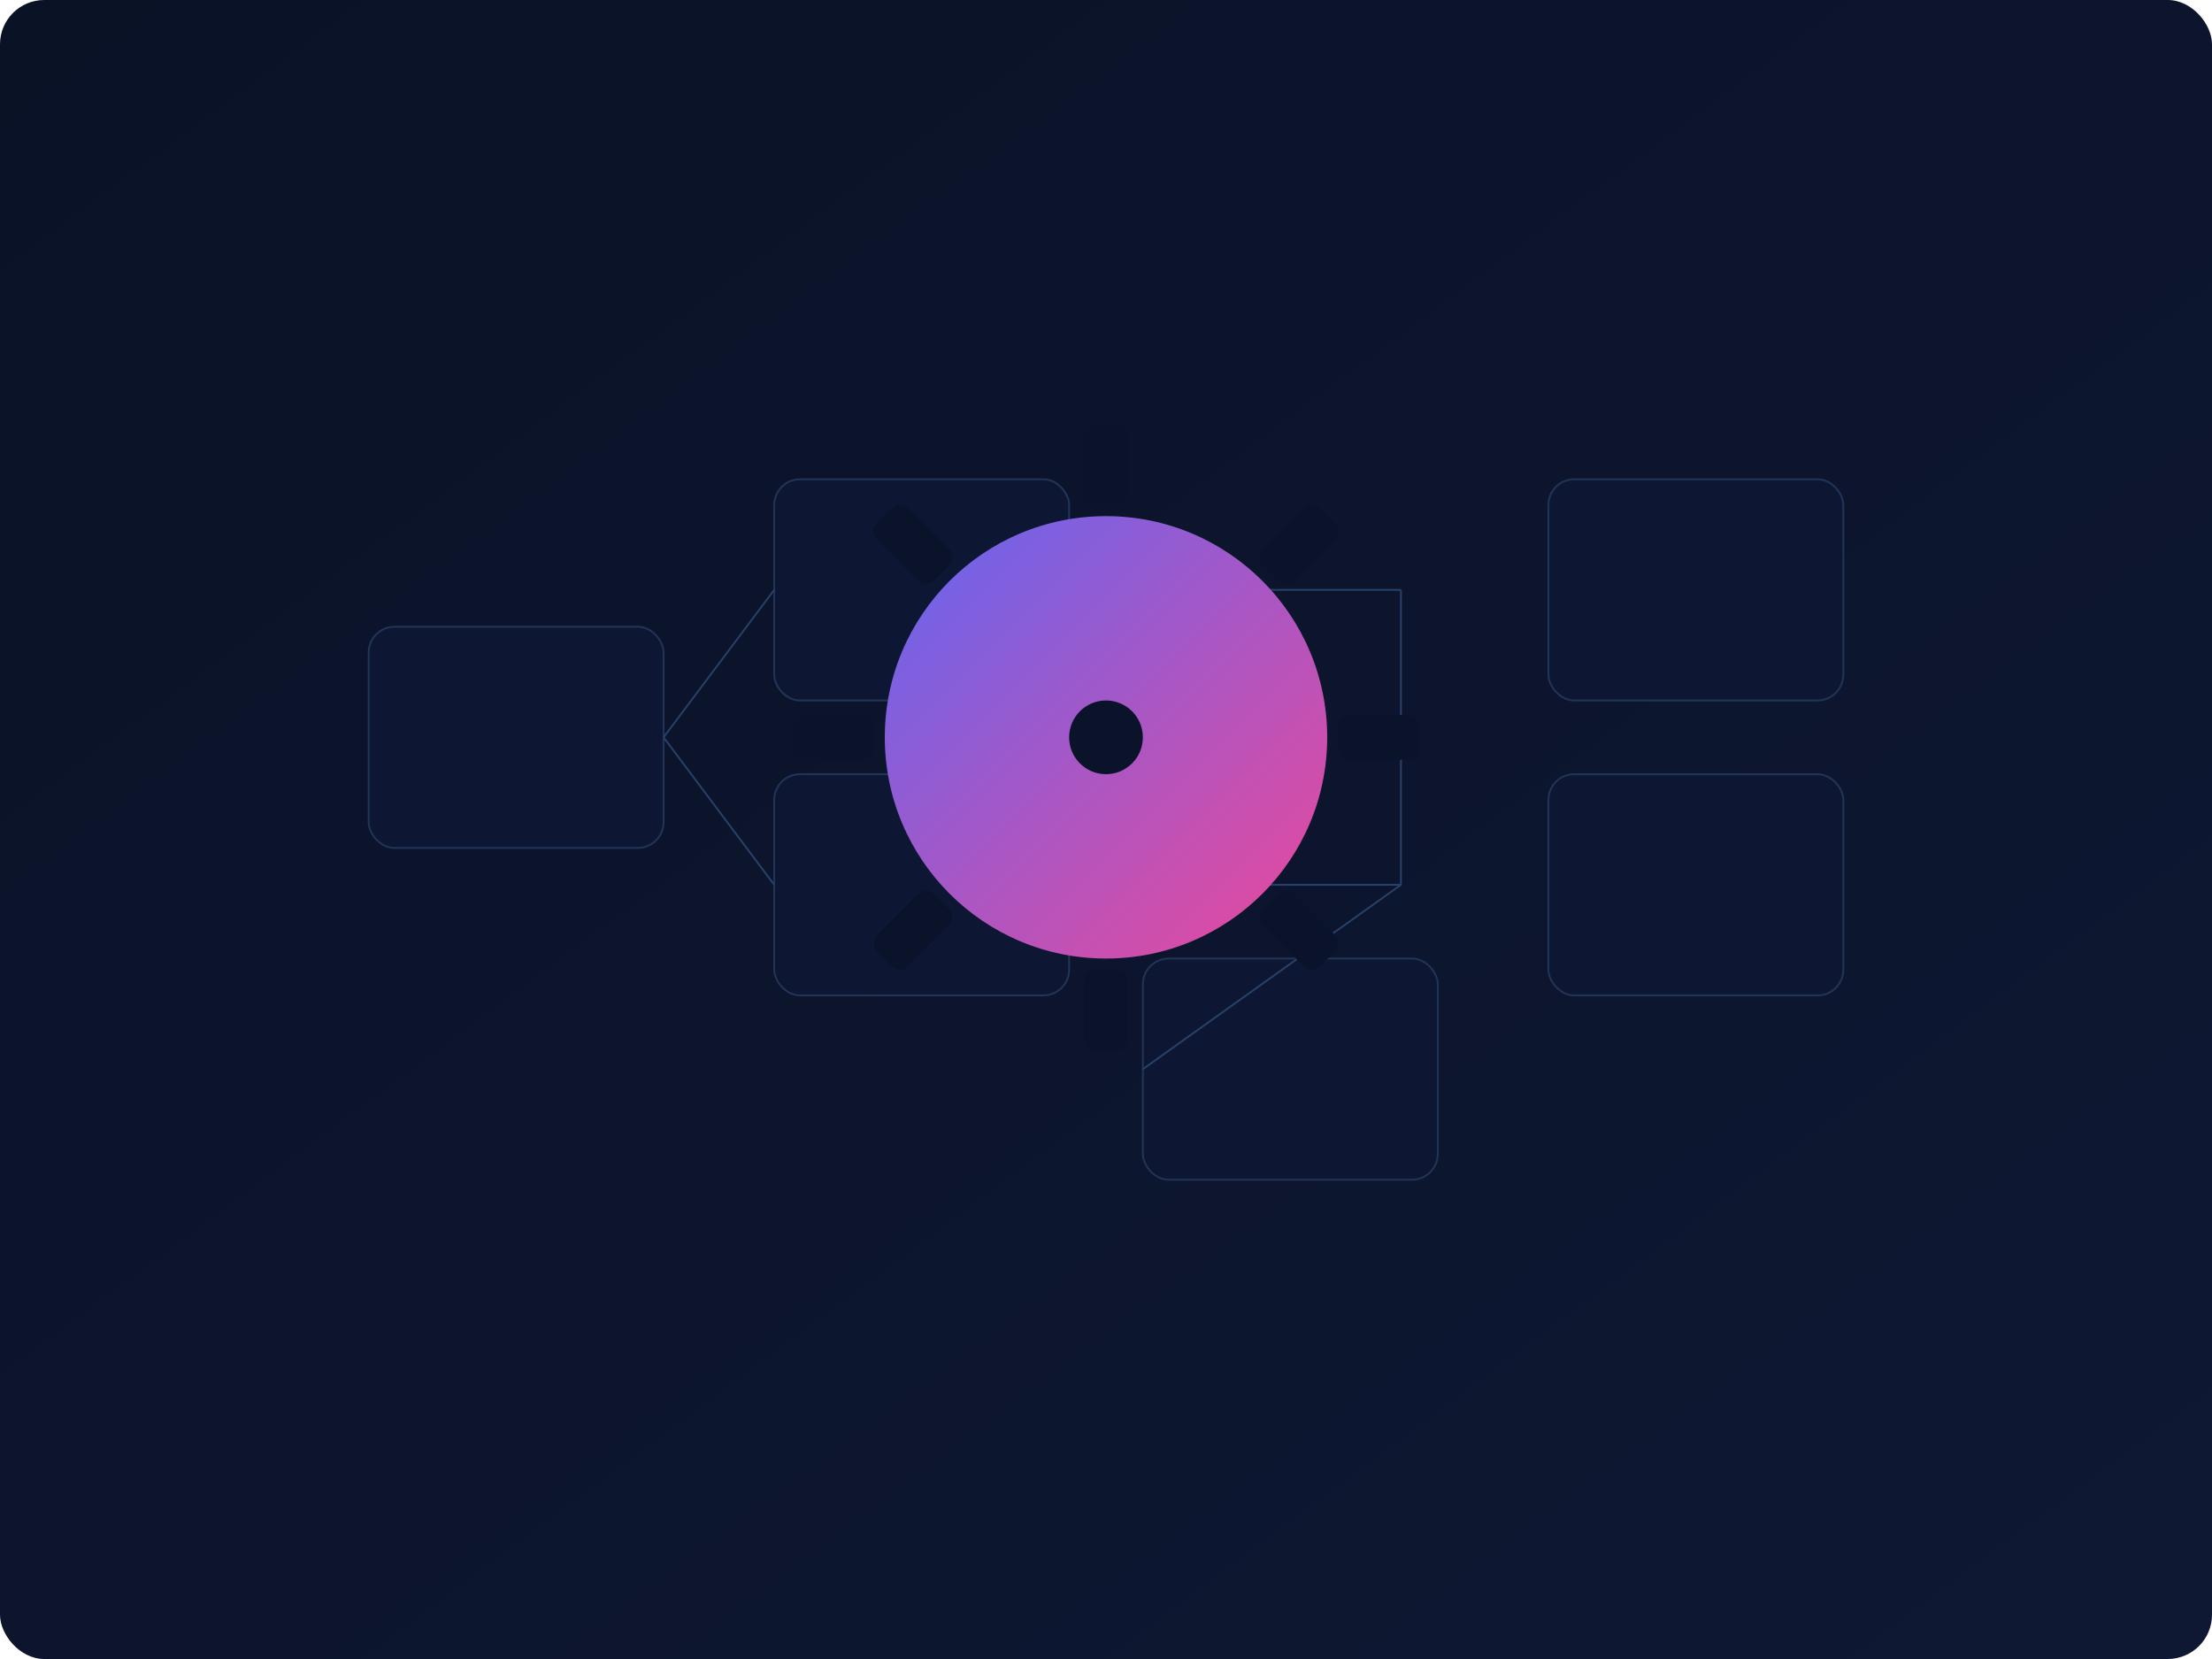 <svg width="1200" height="900" viewBox="0 0 1200 900" fill="none" xmlns="http://www.w3.org/2000/svg">
  <defs>
    <linearGradient id="bg3" x1="0" y1="0" x2="1" y2="1">
      <stop offset="0" stop-color="#0A1226"/>
      <stop offset="1" stop-color="#0E1833"/>
    </linearGradient>
    <linearGradient id="acc3" x1="0" y1="0" x2="1" y2="1">
      <stop offset="0" stop-color="#6366F1"/>
      <stop offset="1" stop-color="#EC4899"/>
    </linearGradient>
    <filter id="shadow" x="-20%" y="-20%" width="140%" height="140%">
      <feDropShadow dx="0" dy="10" stdDeviation="18" flood-color="#000" flood-opacity="0.35"/>
    </filter>
  </defs>
  <rect width="1200" height="900" rx="24" fill="url(#bg3)"/>
  <g stroke="#223456">
    <rect x="200" y="340" width="160" height="120" rx="14" fill="#0D1734" />
    <rect x="420" y="260" width="160" height="120" rx="14" fill="#0D1734" />
    <rect x="420" y="420" width="160" height="120" rx="14" fill="#0D1734" />
    <rect x="840" y="260" width="160" height="120" rx="14" fill="#0D1734" />
    <rect x="840" y="420" width="160" height="120" rx="14" fill="#0D1734" />
    <rect x="620" y="520" width="160" height="120" rx="14" fill="#0D1734" />
    <line x1="360" y1="400" x2="420" y2="320" stroke="#274067"/>
    <line x1="360" y1="400" x2="420" y2="480" stroke="#274067"/>
    <line x1="580" y1="320" x2="760" y2="320" stroke="#274067"/>
    <line x1="580" y1="480" x2="760" y2="480" stroke="#274067"/>
    <line x1="760" y1="480" x2="620" y2="580" stroke="#274067"/>
    <line x1="760" y1="320" x2="760" y2="480" stroke="#274067"/>
  </g>
  <g transform="translate(600,400)">
    <circle r="120" fill="url(#acc3)" filter="url(#shadow)"/>
    <g fill="#0B132B">
      <circle r="20"/>
      <rect x="-12" y="-170" width="24" height="44" rx="6"/>
      <rect x="-12" y="126" width="24" height="44" rx="6"/>
      <rect x="-170" y="-12" width="44" height="24" rx="6"/>
      <rect x="126" y="-12" width="44" height="24" rx="6"/>
      <g transform="rotate(45)">
        <rect x="-12" y="-170" width="24" height="44" rx="6"/>
        <rect x="-12" y="126" width="24" height="44" rx="6"/>
      </g>
      <g transform="rotate(90)">
        <rect x="-12" y="-170" width="24" height="44" rx="6"/>
        <rect x="-12" y="126" width="24" height="44" rx="6"/>
      </g>
      <g transform="rotate(135)">
        <rect x="-12" y="-170" width="24" height="44" rx="6"/>
        <rect x="-12" y="126" width="24" height="44" rx="6"/>
      </g>
    </g>
  </g>
</svg>
